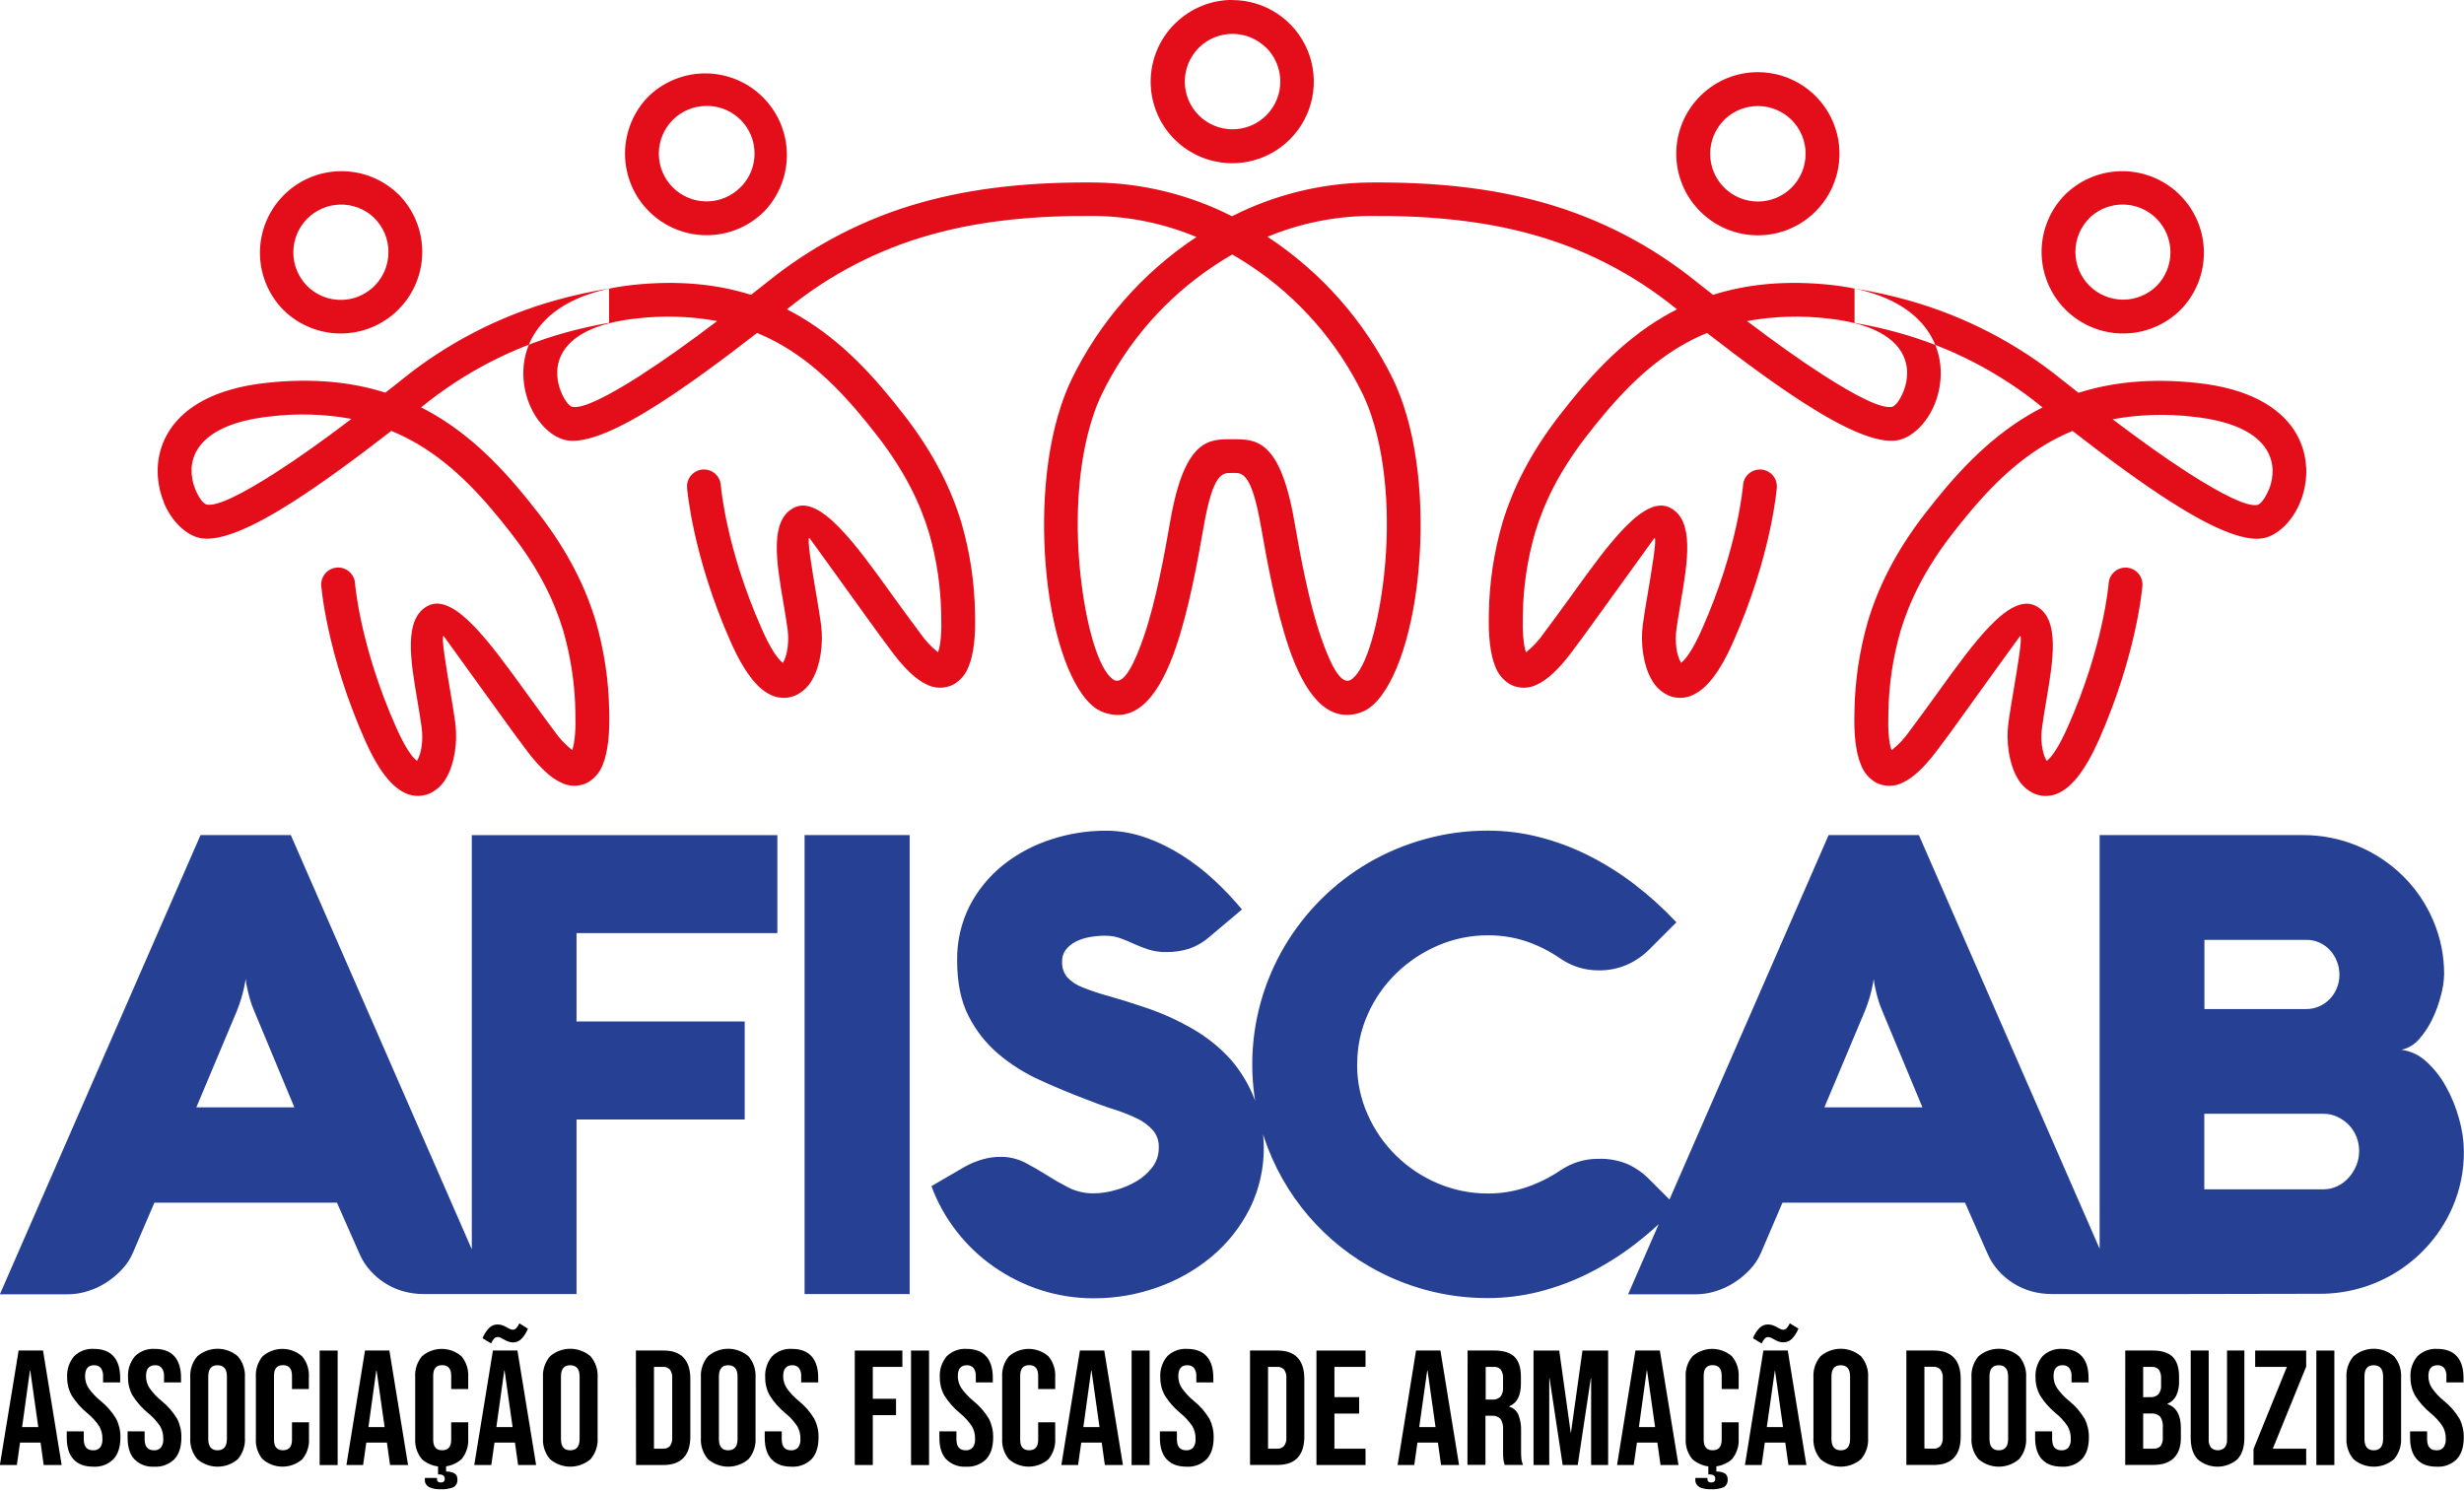<svg width="776" height="470" viewBox="0 0 776 470" fill="none" xmlns="http://www.w3.org/2000/svg">
<g clip-path="url(#clip0_1_161)">
<path d="M63.15 263.04H91.59L154.74 407.59H133.46C131.295 407.599 129.138 407.313 127.05 406.74C125.038 406.182 123.117 405.333 121.35 404.22C119.595 403.109 118 401.763 116.61 400.22C115.182 398.617 114.024 396.794 113.18 394.82L106.12 378.82H48.62L41.76 394.82C40.928 396.683 39.785 398.39 38.38 399.87C36.925 401.427 35.283 402.798 33.49 403.95C31.676 405.127 29.707 406.046 27.64 406.68C25.615 407.325 23.505 407.662 21.38 407.68H-0.04L63.15 263.04ZM61.84 348.78H92.7L80.09 318.51C79.537 317.231 79.066 315.919 78.68 314.58C78.34 313.37 78.08 312.29 77.88 311.35C77.625 310.366 77.455 309.363 77.37 308.35C77.23 309.3 77.03 310.35 76.77 311.48C76.56 312.42 76.28 313.48 75.91 314.71C75.54 315.94 75.08 317.2 74.55 318.54L61.84 348.78Z M234.53 321.75V352.62H181.57V407.6H148.59V263.05H244.82V293.91H181.57V321.75H234.53Z M286.48 263.04H253.39V407.59H286.48V263.04Z M348.21 294.72C346.503 294.716 344.8 294.867 343.12 295.17C341.591 295.432 340.111 295.924 338.73 296.63C337.536 297.242 336.486 298.101 335.65 299.15C334.867 300.196 334.458 301.474 334.49 302.78C334.379 304.607 334.957 306.409 336.11 307.83C337.471 309.237 339.127 310.323 340.96 311.01C343.629 312.073 346.357 312.981 349.13 313.73C352.39 314.643 356.207 315.837 360.58 317.31C365.9 319.074 371.022 321.39 375.86 324.22C380.269 326.783 384.253 330.014 387.67 333.8C393.147 340.178 396.626 348.026 397.675 356.368C398.724 364.709 397.297 373.174 393.57 380.71C390.673 386.461 386.638 391.564 381.71 395.71C376.642 399.954 370.854 403.253 364.62 405.45C358.179 407.766 351.384 408.943 344.54 408.93C338.806 408.957 333.104 408.07 327.65 406.3C322.418 404.596 317.468 402.126 312.96 398.97C308.497 395.855 304.535 392.078 301.21 387.77C297.868 383.483 295.212 378.703 293.34 373.6L303.83 367.51C305.54 366.556 307.351 365.794 309.23 365.24C311.111 364.672 313.065 364.383 315.03 364.38C317.743 364.34 320.424 364.965 322.84 366.2C325.16 367.413 327.43 368.723 329.65 370.13C331.87 371.537 334.157 372.847 336.51 374.06C339.015 375.305 341.783 375.929 344.58 375.88C346.817 375.836 349.04 375.5 351.19 374.88C353.526 374.264 355.767 373.332 357.85 372.11C359.827 370.965 361.557 369.438 362.94 367.62C364.282 365.832 364.986 363.645 364.94 361.41C365.022 359.426 364.355 357.484 363.07 355.97C361.658 354.428 359.96 353.175 358.07 352.28C355.708 351.143 353.264 350.184 350.76 349.41C348 348.54 345.11 347.49 342.08 346.28C337.1 344.4 332.19 342.35 327.35 340.13C322.659 338.002 318.284 335.236 314.35 331.91C310.482 328.601 307.311 324.556 305.02 320.01C302.633 315.343 301.44 309.54 301.44 302.6C301.333 296.56 302.706 290.587 305.44 285.2C308.022 280.256 311.605 275.904 315.96 272.42C320.441 268.878 325.522 266.168 330.96 264.42C336.542 262.578 342.382 261.643 348.26 261.65C352.54 261.644 356.79 262.378 360.82 263.82C364.873 265.255 368.749 267.151 372.37 269.47C376 271.791 379.411 274.438 382.56 277.38C385.608 280.223 388.474 283.256 391.14 286.46L380.95 295.04C379.11 296.683 376.967 297.951 374.64 298.77C372.281 299.538 369.811 299.913 367.33 299.88C365.415 299.915 363.508 299.642 361.68 299.07C360.136 298.565 358.621 297.978 357.14 297.31C355.733 296.643 354.32 296.053 352.9 295.54C351.414 294.995 349.842 294.724 348.26 294.74 M427.4 335.27C427.37 340.708 428.505 346.088 430.73 351.05C435.055 360.834 442.958 368.594 452.82 372.74C457.829 374.866 463.219 375.948 468.66 375.92C472.793 375.937 476.9 375.261 480.81 373.92C484.573 372.631 488.151 370.852 491.45 368.63C495.02 366.209 499.247 364.942 503.56 365C506.643 364.916 509.709 365.482 512.56 366.66C515.119 367.826 517.444 369.449 519.42 371.45L527.99 380.03C523.906 384.387 519.472 388.4 514.73 392.03C510.184 395.509 505.319 398.549 500.2 401.11C495.259 403.571 490.07 405.499 484.72 406.86C479.49 408.184 474.115 408.856 468.72 408.86C462.047 408.903 455.399 408.035 448.96 406.28C442.747 404.582 436.778 402.091 431.2 398.87C414.51 389.225 402.257 373.432 397.06 354.87C393.487 342.034 393.487 328.466 397.06 315.63C398.788 309.459 401.312 303.539 404.57 298.02C407.793 292.591 411.691 287.591 416.17 283.14C420.657 278.683 425.698 274.821 431.17 271.65C436.758 268.43 442.737 265.943 448.96 264.25C455.368 262.489 461.985 261.608 468.63 261.63C474.026 261.629 479.4 262.301 484.63 263.63C489.981 264.987 495.171 266.915 500.11 269.38C505.258 271.949 510.147 275.006 514.71 278.51C519.448 282.14 523.879 286.154 527.96 290.51L519.39 299.08C517.373 301.096 514.999 302.72 512.39 303.87C509.59 305.085 506.562 305.688 503.51 305.64C499.186 305.673 494.956 304.371 491.4 301.91C488.101 299.629 484.504 297.812 480.71 296.51C476.84 295.225 472.787 294.58 468.71 294.6C463.264 294.569 457.871 295.665 452.87 297.82C448.001 299.901 443.557 302.86 439.76 306.55C435.964 310.24 432.91 314.622 430.76 319.46C428.535 324.425 427.4 329.809 427.43 335.25 M575.89 263.04H604.33L667.48 407.59H646.19C644.028 407.599 641.875 407.313 639.79 406.74C637.778 406.182 635.857 405.333 634.09 404.22C632.335 403.109 630.74 401.763 629.35 400.22C627.922 398.617 626.764 396.794 625.92 394.82L618.86 378.82H561.36L554.5 394.82C553.665 396.681 552.522 398.388 551.12 399.87C549.661 401.423 548.019 402.793 546.23 403.95C544.416 405.127 542.447 406.046 540.38 406.68C538.355 407.325 536.245 407.662 534.12 407.68H512.74L575.89 263.04ZM574.57 348.78H605.44L592.83 318.51C592.277 317.231 591.806 315.919 591.42 314.58C591.08 313.37 590.81 312.29 590.61 311.35C590.354 310.367 590.186 309.363 590.11 308.35C589.97 309.3 589.77 310.35 589.5 311.48C589.3 312.42 589.02 313.48 588.65 314.71C588.28 315.94 587.82 317.2 587.28 318.54L574.57 348.78Z M687.25 407.59H661.25V263.04H725.25C731.189 263.007 737.073 264.174 742.55 266.47C747.827 268.666 752.637 271.85 756.72 275.85C760.779 279.853 764.019 284.608 766.26 289.85C768.59 295.248 769.775 301.071 769.74 306.95C769.671 309.169 769.335 311.371 768.74 313.51C768.103 316.065 767.205 318.549 766.06 320.92C764.976 323.228 763.568 325.369 761.88 327.28C760.442 328.999 758.471 330.189 756.28 330.66C759.207 331.041 761.941 332.327 764.1 334.34C766.592 336.598 768.688 339.258 770.3 342.21C772.083 345.411 773.473 348.816 774.44 352.35C775.413 355.719 775.925 359.204 775.96 362.71C776.001 368.745 774.781 374.723 772.38 380.26C768.835 388.398 762.98 395.318 755.542 400.161C748.103 405.005 739.407 407.56 730.53 407.51L687.25 407.59ZM694.25 296.03V317.82H726.43C727.809 317.819 729.172 317.526 730.43 316.96C731.679 316.408 732.81 315.621 733.76 314.64C734.706 313.648 735.453 312.483 735.96 311.21C736.503 309.88 736.779 308.456 736.77 307.02C736.776 304.146 735.706 301.374 733.77 299.25C732.827 298.248 731.695 297.443 730.44 296.88C729.182 296.317 727.818 296.027 726.44 296.03H694.25ZM731.78 374.61C733.28 374.608 734.761 374.266 736.11 373.61C737.45 372.981 738.65 372.09 739.64 370.99C740.664 369.858 741.486 368.56 742.07 367.15C742.673 365.695 742.979 364.135 742.97 362.56C742.982 361.009 742.693 359.471 742.12 358.03C741.57 356.662 740.766 355.41 739.75 354.34C738.731 353.294 737.532 352.44 736.21 351.82C734.861 351.164 733.38 350.822 731.88 350.82H694.21V374.61H731.78Z" fill="#264093" />

<path d="M5.87 425.38H13.55L19.42 461.45H13.76L12.76 454.29V454.39H6.31L5.31 461.45H-0.04L5.87 425.38ZM12.06 449.51L9.53 431.68H9.43L6.96 449.51H12.06Z M23.13 459.62C21.723 458.06 21.02 455.82 21.02 452.9V450.84H26.38V453.31C26.38 455.643 27.36 456.81 29.32 456.81C29.725 456.839 30.132 456.778 30.51 456.631C30.889 456.484 31.23 456.255 31.51 455.96C32.073 455.159 32.335 454.185 32.25 453.21C32.29 451.81 31.944 450.427 31.25 449.21C30.189 447.648 28.905 446.25 27.44 445.06C25.514 443.479 23.859 441.594 22.54 439.48C21.601 437.747 21.122 435.801 21.15 433.83C20.997 431.427 21.774 429.056 23.32 427.21C24.14 426.396 25.124 425.765 26.207 425.362C27.29 424.958 28.447 424.791 29.6 424.87C32.32 424.87 34.373 425.65 35.76 427.21C37.147 428.77 37.843 431.013 37.85 433.94V435.43H32.46V433.58C32.541 432.621 32.286 431.663 31.74 430.87C31.474 430.577 31.145 430.349 30.777 430.202C30.41 430.055 30.015 429.992 29.62 430.02C27.733 430.02 26.79 431.17 26.79 433.47C26.785 434.767 27.152 436.037 27.85 437.13C28.926 438.68 30.219 440.068 31.69 441.25C33.639 442.819 35.295 444.722 36.58 446.87C37.507 448.703 37.967 450.737 37.92 452.79C37.92 455.75 37.19 458.02 35.73 459.6C34.899 460.425 33.902 461.062 32.806 461.471C31.709 461.88 30.538 462.05 29.37 461.97C26.62 461.97 24.54 461.18 23.13 459.62Z M42.3 459.62C40.893 458.06 40.19 455.82 40.19 452.9V450.84H45.55V453.31C45.55 455.64 46.55 456.81 48.48 456.81C48.885 456.839 49.292 456.778 49.67 456.631C50.049 456.484 50.39 456.255 50.67 455.96C51.242 455.163 51.508 454.187 51.42 453.21C51.46 451.81 51.114 450.426 50.42 449.21C49.359 447.648 48.075 446.25 46.61 445.06C44.684 443.479 43.029 441.594 41.71 439.48C40.766 437.749 40.287 435.802 40.32 433.83C40.169 431.429 40.942 429.06 42.48 427.21C43.303 426.396 44.289 425.767 45.373 425.363C46.458 424.96 47.616 424.792 48.77 424.87C51.48 424.87 53.54 425.65 54.93 427.21C56.32 428.77 57.01 431.02 57.01 433.94V435.43H51.66V433.58C51.738 432.619 51.48 431.661 50.93 430.87C50.666 430.578 50.338 430.349 49.973 430.202C49.607 430.055 49.213 429.993 48.82 430.02C46.927 430.02 45.983 431.17 45.99 433.47C45.985 434.765 46.35 436.034 47.04 437.13C48.122 438.676 49.414 440.062 50.88 441.25C52.829 442.822 54.488 444.725 55.78 446.87C56.707 448.703 57.167 450.737 57.12 452.79C57.12 455.75 56.39 458.02 54.93 459.6C54.098 460.425 53.099 461.064 52.001 461.472C50.902 461.881 49.729 462.051 48.56 461.97C47.414 462.049 46.264 461.879 45.189 461.474C44.114 461.068 43.139 460.436 42.33 459.62 M62.14 459.6C60.562 457.738 59.766 455.336 59.92 452.9V433.9C59.764 431.463 60.56 429.061 62.14 427.2C63.916 425.672 66.182 424.831 68.525 424.831C70.868 424.831 73.134 425.672 74.91 427.2C76.49 429.061 77.286 431.463 77.13 433.9V452.9C77.284 455.336 76.489 457.738 74.91 459.6C73.134 461.128 70.868 461.969 68.525 461.969C66.182 461.969 63.916 461.128 62.14 459.6ZM71.46 453.26V433.58C71.46 431.213 70.48 430.027 68.52 430.02C66.56 430.013 65.583 431.2 65.59 433.58V453.26C65.59 455.633 66.567 456.817 68.52 456.81C70.473 456.803 71.453 455.62 71.46 453.26Z M82.72 459.65C81.194 457.821 80.428 455.477 80.58 453.1V433.73C80.428 431.356 81.194 429.015 82.72 427.19C84.443 425.694 86.648 424.87 88.93 424.87C91.212 424.87 93.417 425.694 95.14 427.19C96.659 429.018 97.421 431.358 97.27 433.73V437.51H91.96V433.34C91.96 431.107 91.013 429.99 89.12 429.99C87.227 429.99 86.283 431.107 86.29 433.34V453.51C86.29 455.703 87.233 456.8 89.12 456.8C91.007 456.8 91.953 455.703 91.96 453.51V447.99H97.31V453.09C97.46 455.465 96.698 457.808 95.18 459.64C93.457 461.136 91.252 461.96 88.97 461.96C86.688 461.96 84.483 461.136 82.76 459.64 M106.34 425.39H100.67V461.46H106.34V425.39Z M114.96 425.38H122.63L128.51 461.45H122.84L121.84 454.29V454.39H115.36L114.36 461.45H109.1L114.96 425.38ZM121.13 449.51L118.6 431.68H118.5L116.03 449.51H121.13Z M132.9 459.65C131.378 457.819 130.612 455.476 130.76 453.1V433.73C130.613 431.357 131.379 429.017 132.9 427.19C134.623 425.694 136.828 424.87 139.11 424.87C141.392 424.87 143.597 425.694 145.32 427.19C146.841 429.017 147.607 431.357 147.46 433.73V437.51H142.1V433.34C142.1 431.107 141.153 429.99 139.26 429.99C137.367 429.99 136.423 431.107 136.43 433.34V453.51C136.43 455.703 137.373 456.8 139.26 456.8C141.147 456.8 142.093 455.703 142.1 453.51V447.99H147.46V453.09C147.608 455.466 146.842 457.809 145.32 459.64C143.597 461.136 141.392 461.96 139.11 461.96C136.828 461.96 134.623 461.136 132.9 459.64M135.09 468.34C134.671 468.126 134.324 467.792 134.094 467.381C133.865 466.97 133.762 466.5 133.8 466.03V465.51H137.62V465.92C137.61 466.067 137.635 466.214 137.692 466.349C137.749 466.485 137.838 466.605 137.95 466.7C138.181 466.871 138.463 466.96 138.75 466.95C139.106 466.978 139.46 466.879 139.75 466.67C139.865 466.542 139.952 466.392 140.006 466.228C140.059 466.064 140.078 465.891 140.06 465.72C140.073 465.527 140.036 465.334 139.954 465.159C139.872 464.984 139.747 464.833 139.59 464.72C139.15 464.48 138.65 464.372 138.15 464.41H137.96V460.75H140.49V463.51C141.409 463.452 142.326 463.65 143.14 464.08C143.444 464.278 143.688 464.555 143.846 464.88C144.005 465.206 144.072 465.569 144.04 465.93C144.102 466.431 144.014 466.94 143.786 467.39C143.558 467.841 143.201 468.213 142.76 468.46C141.484 468.941 140.121 469.149 138.76 469.07C137.504 469.137 136.25 468.908 135.1 468.4 M155.24 425.38H162.96L168.84 461.45H163.17L162.17 454.29V454.39H155.73L154.73 461.45H149.36L155.24 425.38ZM151.96 421.51C152.441 420.291 153.158 419.18 154.07 418.24C154.757 417.561 155.684 417.18 156.65 417.18C157.201 417.17 157.75 417.258 158.27 417.44C158.781 417.635 159.273 417.876 159.74 418.16C160.05 418.33 160.35 418.49 160.64 418.62C160.904 418.754 161.194 418.826 161.49 418.83C161.692 418.831 161.892 418.791 162.078 418.712C162.263 418.633 162.431 418.516 162.57 418.37C162.985 417.911 163.323 417.388 163.57 416.82L166.26 418.51C165.779 419.729 165.062 420.84 164.15 421.78C163.463 422.459 162.536 422.84 161.57 422.84C161.018 422.825 160.473 422.714 159.96 422.51C159.449 422.315 158.957 422.074 158.49 421.79C158.18 421.62 157.88 421.46 157.59 421.32C157.324 421.195 157.034 421.126 156.74 421.12C156.538 421.119 156.338 421.159 156.152 421.238C155.967 421.317 155.799 421.434 155.66 421.58C155.245 422.039 154.907 422.562 154.66 423.13L151.96 421.51ZM161.44 449.51L158.91 431.68H158.81L156.32 449.51H161.44Z M173.22 459.6C171.642 457.738 170.846 455.336 171 452.9V433.9C170.844 431.463 171.64 429.061 173.22 427.2C174.996 425.672 177.262 424.831 179.605 424.831C181.948 424.831 184.214 425.672 185.99 427.2C187.57 429.061 188.366 431.463 188.21 433.9V452.9C188.364 455.336 187.569 457.738 185.99 459.6C184.214 461.128 181.948 461.969 179.605 461.969C177.262 461.969 174.996 461.128 173.22 459.6ZM182.54 453.26V433.58C182.54 431.213 181.56 430.027 179.6 430.02C177.64 430.013 176.663 431.2 176.67 433.58V453.26C176.67 455.633 177.647 456.817 179.6 456.81C181.553 456.803 182.533 455.62 182.54 453.26Z M200.27 425.38H208.96C211.78 425.38 213.893 426.137 215.3 427.65C216.707 429.163 217.41 431.38 217.41 434.3V452.51C217.41 455.43 216.707 457.643 215.3 459.15C213.893 460.657 211.78 461.423 208.96 461.45H200.31L200.27 425.38ZM208.82 456.3C209.213 456.33 209.607 456.275 209.976 456.138C210.345 456.002 210.681 455.788 210.96 455.51C211.519 454.734 211.782 453.783 211.7 452.83V434.04C211.782 433.087 211.519 432.136 210.96 431.36C210.684 431.077 210.349 430.857 209.98 430.716C209.61 430.574 209.215 430.514 208.82 430.54H205.96V456.3H208.82Z M222.96 459.6C221.382 457.738 220.586 455.336 220.74 452.9V433.9C220.584 431.463 221.38 429.061 222.96 427.2C224.736 425.672 227.002 424.831 229.345 424.831C231.688 424.831 233.954 425.672 235.73 427.2C237.31 429.061 238.106 431.463 237.95 433.9V452.9C238.104 455.336 237.309 457.738 235.73 459.6C233.954 461.128 231.688 461.969 229.345 461.969C227.002 461.969 224.736 461.128 222.96 459.6ZM232.28 453.26V433.58C232.28 431.213 231.303 430.027 229.35 430.02C227.397 430.013 226.417 431.2 226.41 433.58V453.26C226.41 455.633 227.39 456.817 229.35 456.81C231.31 456.803 232.287 455.62 232.28 453.26Z M242.96 459.62C241.547 458.06 240.84 455.82 240.84 452.9V450.84H246.2V453.31C246.2 455.643 247.18 456.81 249.14 456.81C249.545 456.839 249.952 456.778 250.33 456.631C250.709 456.484 251.05 456.255 251.33 455.96C251.902 455.163 252.168 454.187 252.08 453.21C252.12 451.81 251.774 450.427 251.08 449.21C250.025 447.644 248.741 446.245 247.27 445.06C245.347 443.479 243.695 441.594 242.38 439.48C241.436 437.749 240.957 435.802 240.99 433.83C240.839 431.429 241.612 429.06 243.15 427.21C243.972 426.395 244.958 425.765 246.043 425.362C247.127 424.958 248.286 424.79 249.44 424.87C252.147 424.87 254.197 425.65 255.59 427.21C256.983 428.77 257.68 431.013 257.68 433.94V435.43H252.32V433.58C252.401 432.621 252.146 431.663 251.6 430.87C251.335 430.578 251.008 430.35 250.642 430.203C250.277 430.056 249.883 429.993 249.49 430.02C247.603 430.02 246.657 431.17 246.65 433.47C246.649 434.766 247.017 436.035 247.71 437.13C248.786 438.68 250.079 440.068 251.55 441.25C253.5 442.819 255.155 444.722 256.44 446.87C257.371 448.701 257.832 450.736 257.78 452.79C257.78 455.75 257.05 458.02 255.59 459.6C254.759 460.425 253.762 461.063 252.666 461.471C251.569 461.88 250.398 462.05 249.23 461.97C246.48 461.97 244.4 461.18 243 459.62 M269.2 425.39H284.19V430.54H274.87V440.59H282.19V445.74H274.87V461.45H269.2V425.39Z M292.59 425.39H286.92V461.46H292.59V425.39Z M297.96 459.62C296.547 458.06 295.843 455.82 295.85 452.9V450.84H301.21V453.31C301.21 455.643 302.187 456.81 304.14 456.81C304.545 456.839 304.952 456.778 305.33 456.631C305.709 456.484 306.05 456.255 306.33 455.96C306.902 455.163 307.168 454.187 307.08 453.21C307.12 451.81 306.774 450.426 306.08 449.21C305.019 447.648 303.735 446.25 302.27 445.06C300.344 443.479 298.689 441.594 297.37 439.48C296.426 437.749 295.947 435.802 295.98 433.83C295.829 431.429 296.602 429.06 298.14 427.21C298.963 426.396 299.949 425.767 301.033 425.363C302.118 424.96 303.276 424.792 304.43 424.87C307.14 424.87 309.2 425.65 310.59 427.21C311.98 428.77 312.67 431.02 312.67 433.94V435.43H307.32V433.58C307.403 432.619 307.145 431.659 306.59 430.87C306.326 430.578 305.998 430.349 305.633 430.202C305.267 430.055 304.873 429.993 304.48 430.02C302.587 430.02 301.643 431.17 301.65 433.47C301.645 434.765 302.01 436.034 302.7 437.13C303.782 438.676 305.074 440.062 306.54 441.25C308.489 442.822 310.148 444.725 311.44 446.87C312.367 448.703 312.827 450.737 312.78 452.79C312.78 455.75 312.05 458.02 310.59 459.6C309.758 460.425 308.759 461.064 307.661 461.472C306.562 461.881 305.389 462.051 304.22 461.97C303.074 462.049 301.924 461.879 300.849 461.474C299.774 461.068 298.799 460.436 297.99 459.62 M317.76 459.65C316.234 457.821 315.468 455.477 315.62 453.1V433.73C315.468 431.356 316.234 429.015 317.76 427.19C319.483 425.694 321.688 424.87 323.97 424.87C326.252 424.87 328.457 425.694 330.18 427.19C331.701 429.017 332.467 431.357 332.32 433.73V437.51H326.96V433.34C326.96 431.107 326.013 429.99 324.12 429.99C322.24 429.99 321.29 431.11 321.29 433.34V453.51C321.29 455.7 322.24 456.8 324.12 456.8C326 456.8 326.96 455.71 326.96 453.51V447.99H332.32V453.09C332.468 455.466 331.702 457.809 330.18 459.64C328.457 461.136 326.252 461.96 323.97 461.96C321.688 461.96 319.483 461.136 317.76 459.64 M340.1 425.38H347.77L353.65 461.45H347.96L346.96 454.29V454.39H340.52L339.52 461.45H334.26L340.1 425.38ZM346.28 449.51L343.75 431.68H343.65L341.18 449.51H346.28Z M362.05 425.39H356.38V461.46H362.05V425.39Z M367.4 459.62C365.987 458.06 365.283 455.82 365.29 452.9V450.84H370.65V453.31C370.65 455.643 371.627 456.81 373.58 456.81C373.987 456.84 374.395 456.779 374.775 456.632C375.156 456.485 375.499 456.255 375.78 455.96C376.343 455.159 376.605 454.185 376.52 453.21C376.56 451.81 376.214 450.427 375.52 449.21C374.459 447.648 373.175 446.25 371.71 445.06C369.784 443.479 368.129 441.594 366.81 439.48C365.87 437.747 365.392 435.801 365.42 433.83C365.267 431.427 366.044 429.056 367.59 427.21C368.41 426.396 369.394 425.765 370.477 425.362C371.56 424.958 372.717 424.791 373.87 424.87C376.59 424.87 378.643 425.65 380.03 427.21C381.417 428.77 382.113 431.013 382.12 433.94V435.43H376.76V433.58C376.841 432.621 376.586 431.663 376.04 430.87C375.774 430.577 375.445 430.349 375.077 430.202C374.71 430.055 374.315 429.992 373.92 430.02C372.033 430.02 371.09 431.17 371.09 433.47C371.084 434.767 371.452 436.037 372.15 437.13C373.224 438.678 374.514 440.066 375.98 441.25C377.932 442.82 379.591 444.722 380.88 446.87C381.807 448.703 382.267 450.737 382.22 452.79C382.22 455.75 381.49 458.02 380.03 459.6C379.199 460.425 378.202 461.062 377.106 461.471C376.009 461.88 374.838 462.05 373.67 461.97C370.92 461.97 368.84 461.18 367.43 459.62 M393.68 425.38H402.33C405.15 425.38 407.263 426.137 408.67 427.65C410.077 429.163 410.78 431.38 410.78 434.3V452.51C410.78 455.43 410.077 457.643 408.67 459.15C407.263 460.657 405.15 461.413 402.33 461.42H393.68V425.38ZM402.23 456.3C402.626 456.325 403.022 456.263 403.391 456.12C403.761 455.977 404.094 455.755 404.37 455.47C404.939 454.698 405.206 453.745 405.12 452.79V434.04C405.206 433.085 404.939 432.132 404.37 431.36C404.094 431.077 403.759 430.857 403.39 430.716C403.02 430.574 402.625 430.514 402.23 430.54H399.35V456.3H402.23Z M414.6 425.39H430.05V430.54H420.26V440.07H428.04V445.23H420.26V456.3H430.05V461.45H414.6V425.39Z M445.96 425.38H453.64L459.51 461.45H453.84L452.84 454.29V454.39H446.4L445.4 461.45H440.15L445.96 425.38ZM452.1 449.51L449.58 431.68H449.48L446.96 449.51H452.1Z M462.2 425.38H470.6C473.52 425.38 475.65 426.047 476.99 427.38C478.33 428.74 478.99 430.82 478.99 433.64V435.86C478.99 439.6 477.753 441.967 475.28 442.96V443.07C475.923 443.244 476.519 443.561 477.023 443.997C477.527 444.434 477.926 444.978 478.19 445.59C478.821 447.213 479.111 448.95 479.04 450.69V457.03C479.03 457.865 479.063 458.699 479.14 459.53C479.212 460.18 479.388 460.815 479.66 461.41H473.89C473.69 460.878 473.552 460.324 473.48 459.76C473.384 458.837 473.347 457.908 473.37 456.98V450.38C473.487 449.173 473.206 447.962 472.57 446.93C472.216 446.568 471.785 446.29 471.309 446.117C470.833 445.944 470.324 445.88 469.82 445.93H467.82V461.39H462.15L462.2 425.38ZM469.96 440.84C470.423 440.876 470.888 440.816 471.326 440.665C471.765 440.513 472.168 440.273 472.51 439.96C473.16 439.129 473.464 438.08 473.36 437.03V434.25C473.445 433.252 473.199 432.254 472.66 431.41C472.388 431.105 472.048 430.867 471.668 430.716C471.288 430.565 470.878 430.505 470.47 430.54H467.9V440.84H469.96Z M482.96 425.39H491.06L494.66 451.2H494.76L498.37 425.39H506.46V461.45H501.1V434.15H501L496.88 461.45H492.14L488.01 434.15H487.91V461.45H482.96V425.39Z M515.06 425.38H522.74L528.61 461.45H522.96L521.96 454.29V454.39H515.52L514.52 461.45H509.27L515.06 425.38ZM521.25 449.51L518.72 431.68H518.62L516.14 449.51H521.25Z M533.02 459.65C531.494 457.821 530.728 455.477 530.88 453.1V433.73C530.728 431.356 531.494 429.015 533.02 427.19C534.743 425.694 536.948 424.87 539.23 424.87C541.512 424.87 543.717 425.694 545.44 427.19C546.959 429.018 547.721 431.358 547.57 433.73V437.51H542.22V433.34C542.22 431.107 541.273 429.99 539.38 429.99C537.487 429.99 536.543 431.107 536.55 433.34V453.51C536.55 455.703 537.493 456.8 539.38 456.8C541.267 456.8 542.213 455.703 542.22 453.51V447.99H547.57V453.09C547.72 455.465 546.959 457.808 545.44 459.64C543.717 461.136 541.512 461.96 539.23 461.96C536.948 461.96 534.743 461.136 533.02 459.64M535.21 468.34C534.791 468.126 534.444 467.792 534.214 467.381C533.985 466.97 533.882 466.5 533.92 466.03V465.51H537.73V465.92C537.72 466.068 537.745 466.216 537.804 466.352C537.864 466.487 537.955 466.607 538.07 466.7C538.301 466.871 538.583 466.96 538.87 466.95C539.226 466.978 539.58 466.879 539.87 466.67C539.983 466.541 540.069 466.39 540.122 466.227C540.176 466.064 540.195 465.891 540.18 465.72C540.193 465.527 540.157 465.334 540.074 465.159C539.992 464.984 539.867 464.833 539.71 464.72C539.27 464.481 538.77 464.373 538.27 464.41H538.01V460.75H540.54V463.51C541.459 463.452 542.376 463.65 543.19 464.08C543.494 464.278 543.738 464.555 543.896 464.88C544.055 465.206 544.122 465.569 544.09 465.93C544.153 466.432 544.063 466.942 543.834 467.393C543.604 467.844 543.244 468.216 542.8 468.46C541.525 468.943 540.162 469.151 538.8 469.07C537.544 469.137 536.29 468.908 535.14 468.4 M555.35 425.38H563.03L568.9 461.45H563.24L562.24 454.29V454.39H555.8L554.8 461.45H549.54L555.35 425.38ZM552.06 421.51C552.537 420.29 553.255 419.177 554.17 418.24C554.508 417.903 554.909 417.636 555.35 417.454C555.791 417.272 556.263 417.179 556.74 417.18C557.294 417.171 557.846 417.259 558.37 417.44C558.881 417.635 559.373 417.876 559.84 418.16C560.132 418.329 560.432 418.483 560.74 418.62C561.004 418.754 561.294 418.826 561.59 418.83C561.792 418.831 561.992 418.791 562.178 418.712C562.363 418.633 562.531 418.516 562.67 418.37C563.085 417.911 563.423 417.388 563.67 416.82L566.4 418.47C565.919 419.689 565.202 420.8 564.29 421.74C563.603 422.419 562.676 422.8 561.71 422.8C561.159 422.81 560.61 422.722 560.09 422.54C559.577 422.349 559.085 422.108 558.62 421.82C558.31 421.65 558.01 421.49 557.72 421.35C557.454 421.225 557.164 421.156 556.87 421.15C556.668 421.147 556.467 421.186 556.281 421.265C556.095 421.344 555.928 421.462 555.79 421.61C555.375 422.069 555.037 422.593 554.79 423.16L552.06 421.51ZM561.54 449.51L559.01 431.68H558.96L556.43 449.51H561.54Z M573.33 459.6C571.759 457.734 570.967 455.335 571.12 452.9V433.9C570.965 431.465 571.757 429.065 573.33 427.2C575.108 425.671 577.375 424.83 579.72 424.83C582.065 424.83 584.332 425.671 586.11 427.2C587.69 429.061 588.486 431.463 588.33 433.9V452.9C588.484 455.336 587.689 457.738 586.11 459.6C584.332 461.129 582.065 461.97 579.72 461.97C577.375 461.97 575.108 461.129 573.33 459.6ZM582.66 453.26V433.58C582.66 431.213 581.68 430.027 579.72 430.02C577.72 430.02 576.79 431.21 576.79 433.58V453.26C576.79 455.63 577.79 456.81 579.72 456.81C581.65 456.81 582.66 455.63 582.66 453.26Z M600.38 425.38H609.04C611.86 425.38 613.973 426.137 615.38 427.65C616.787 429.163 617.49 431.38 617.49 434.3V452.51C617.49 455.43 616.787 457.643 615.38 459.15C613.973 460.657 611.86 461.413 609.04 461.42H600.38V425.38ZM608.96 456.3C609.354 456.324 609.749 456.263 610.116 456.12C610.484 455.976 610.816 455.755 611.09 455.47C611.659 454.698 611.926 453.745 611.84 452.79V434.04C611.926 433.085 611.659 432.132 611.09 431.36C610.819 431.071 610.487 430.845 610.119 430.699C609.751 430.552 609.356 430.487 608.96 430.51H606.07V456.27L608.96 456.3Z M623.1 459.6C621.529 457.734 620.737 455.335 620.89 452.9V433.9C620.735 431.465 621.527 429.065 623.1 427.2C624.878 425.671 627.145 424.83 629.49 424.83C631.835 424.83 634.102 425.671 635.88 427.2C637.46 429.061 638.256 431.463 638.1 433.9V452.9C638.254 455.336 637.458 457.738 635.88 459.6C634.102 461.129 631.835 461.97 629.49 461.97C627.145 461.97 624.878 461.129 623.1 459.6ZM632.43 453.26V433.58C632.43 431.213 631.45 430.027 629.49 430.02C627.49 430.02 626.56 431.21 626.56 433.58V453.26C626.56 455.63 627.56 456.81 629.49 456.81C631.42 456.81 632.43 455.63 632.43 453.26Z M643.04 459.62C641.64 458.06 640.93 455.82 640.93 452.9V450.84H646.29V453.31C646.29 455.643 647.27 456.81 649.23 456.81C649.635 456.839 650.042 456.778 650.42 456.631C650.799 456.484 651.14 456.255 651.42 455.96C651.983 455.159 652.245 454.185 652.16 453.21C652.2 451.81 651.854 450.427 651.16 449.21C650.105 447.644 648.821 446.245 647.35 445.06C645.424 443.482 643.772 441.597 642.46 439.48C641.513 437.749 641.03 435.803 641.06 433.83C640.912 431.427 641.688 429.059 643.23 427.21C644.05 426.396 645.035 425.766 646.118 425.363C647.201 424.959 648.357 424.791 649.51 424.87C652.23 424.87 654.283 425.65 655.67 427.21C657.057 428.77 657.753 431.013 657.76 433.94V435.43H652.4V433.58C652.481 432.621 652.226 431.663 651.68 430.87C651.415 430.578 651.088 430.35 650.722 430.203C650.357 430.056 649.963 429.993 649.57 430.02C647.683 430.02 646.737 431.17 646.73 433.47C646.725 434.767 647.093 436.037 647.79 437.13C648.866 438.68 650.159 440.068 651.63 441.25C653.58 442.819 655.235 444.722 656.52 446.87C657.447 448.703 657.907 450.737 657.86 452.79C657.86 455.75 657.13 458.02 655.67 459.6C654.839 460.425 653.842 461.063 652.746 461.471C651.649 461.88 650.478 462.05 649.31 461.97C646.56 461.97 644.48 461.18 643.07 459.62 M643.04 459.62C641.64 458.06 640.93 455.82 640.93 452.9V450.84H646.29V453.31C646.29 455.643 647.27 456.81 649.23 456.81C649.635 456.839 650.042 456.778 650.42 456.631C650.799 456.484 651.14 456.255 651.42 455.96C651.983 455.159 652.245 454.185 652.16 453.21C652.2 451.81 651.854 450.427 651.16 449.21C650.105 447.644 648.821 446.245 647.35 445.06C645.424 443.482 643.772 441.597 642.46 439.48C641.513 437.749 641.03 435.803 641.06 433.83C640.912 431.427 641.688 429.059 643.23 427.21C644.05 426.396 645.035 425.766 646.118 425.363C647.201 424.959 648.357 424.791 649.51 424.87C652.23 424.87 654.283 425.65 655.67 427.21C657.057 428.77 657.753 431.013 657.76 433.94V435.43H652.4V433.58C652.481 432.621 652.226 431.663 651.68 430.87C651.415 430.578 651.088 430.35 650.722 430.203C650.357 430.056 649.963 429.993 649.57 430.02C647.683 430.02 646.737 431.17 646.73 433.47C646.725 434.767 647.093 436.037 647.79 437.13C648.866 438.68 650.159 440.068 651.63 441.25C653.58 442.819 655.235 444.722 656.52 446.87C657.447 448.703 657.907 450.737 657.86 452.79C657.86 455.75 657.13 458.02 655.67 459.6C654.839 460.425 653.842 461.063 652.746 461.471C651.649 461.88 650.478 462.05 649.31 461.97C646.56 461.97 644.48 461.18 643.07 459.62 M669.32 425.38H677.87C680.79 425.38 682.92 426.047 684.26 427.38C685.6 428.74 686.26 430.82 686.26 433.64V435.08C686.321 436.643 686.013 438.199 685.36 439.62C684.778 440.768 683.797 441.665 682.6 442.14V442.24C685.42 443.24 686.83 445.71 686.83 449.77V452.86C686.83 455.64 686.1 457.76 684.64 459.22C683.18 460.68 681.04 461.41 678.22 461.41H669.31L669.32 425.38ZM677.2 440.07C677.663 440.107 678.128 440.049 678.567 439.897C679.006 439.746 679.409 439.505 679.75 439.19C680.4 438.359 680.704 437.31 680.6 436.26V434.26C680.683 433.264 680.441 432.267 679.91 431.42C679.637 431.116 679.297 430.879 678.917 430.728C678.537 430.577 678.127 430.516 677.72 430.55H674.96V440.08L677.2 440.07ZM678.2 456.3C678.606 456.333 679.014 456.279 679.397 456.141C679.78 456.003 680.129 455.784 680.42 455.5C680.981 454.695 681.236 453.716 681.14 452.74V449.6C681.264 448.393 680.964 447.18 680.29 446.17C679.915 445.822 679.471 445.558 678.987 445.394C678.502 445.23 677.989 445.171 677.48 445.22H674.96V456.3H678.2Z M692.09 459.62C690.65 458.06 689.93 455.82 689.93 452.9V425.38H695.6V453.31C695.511 454.264 695.774 455.217 696.34 455.99C696.928 456.518 697.69 456.811 698.48 456.811C699.27 456.811 700.032 456.518 700.62 455.99C701.189 455.218 701.456 454.265 701.37 453.31V425.38H706.83V452.9C706.83 455.82 706.107 458.06 704.66 459.62C702.917 461.135 700.685 461.97 698.375 461.97C696.065 461.97 693.833 461.135 692.09 459.62Z M709.71 456.4L720.22 430.54H710.23V425.39H726.3V430.44L715.79 456.3H726.3V461.45H709.71V456.4Z M735.17 425.39H729.5V461.46H735.17V425.39Z M741.19 459.6C739.619 457.734 738.827 455.335 738.98 452.9V433.9C738.825 431.465 739.617 429.065 741.19 427.2C742.968 425.671 745.235 424.83 747.58 424.83C749.925 424.83 752.192 425.671 753.97 427.2C755.55 429.061 756.346 431.463 756.19 433.9V452.9C756.344 455.336 755.549 457.738 753.97 459.6C752.192 461.129 749.925 461.97 747.58 461.97C745.235 461.97 742.968 461.129 741.19 459.6ZM750.52 453.26V433.58C750.52 431.213 749.54 430.027 747.58 430.02C745.58 430.02 744.65 431.21 744.65 433.58V453.26C744.65 455.63 745.65 456.81 747.58 456.81C749.51 456.81 750.52 455.63 750.52 453.26Z  M761.13 459.62C759.723 458.06 759.02 455.82 759.02 452.9V450.84H764.38V453.31C764.38 455.643 765.36 456.81 767.32 456.81C767.724 456.839 768.129 456.778 768.506 456.631C768.883 456.484 769.223 456.255 769.5 455.96C770.072 455.163 770.338 454.187 770.25 453.21C770.29 451.81 769.944 450.427 769.25 449.21C768.189 447.648 766.905 446.25 765.44 445.06C763.514 443.479 761.859 441.594 760.54 439.48C759.6 437.747 759.122 435.801 759.15 433.83C758.997 431.427 759.774 429.056 761.32 427.21C762.14 426.396 763.124 425.765 764.207 425.362C765.29 424.958 766.447 424.791 767.6 424.87C770.31 424.87 772.37 425.65 773.76 427.21C775.15 428.77 775.85 431.02 775.85 433.94V435.43H770.46V433.58C770.541 432.621 770.286 431.663 769.74 430.87C769.473 430.578 769.144 430.35 768.777 430.203C768.41 430.056 768.015 429.993 767.62 430.02C765.74 430.02 764.79 431.17 764.79 433.47C764.785 434.767 765.153 436.037 765.85 437.13C766.926 438.68 768.219 440.068 769.69 441.25C771.64 442.819 773.295 444.722 774.58 446.87C775.507 448.703 775.967 450.737 775.92 452.79C775.92 455.75 775.19 458.02 773.73 459.6C772.899 460.425 771.902 461.062 770.806 461.471C769.709 461.88 768.538 462.05 767.37 461.97C764.62 461.97 762.54 461.18 761.13 459.62Z" fill="black"/>

<path d="M222.53 33.37C220.555 33.365 218.598 33.751 216.772 34.504C214.946 35.257 213.287 36.364 211.89 37.76C209.069 40.581 207.485 44.406 207.485 48.395C207.485 52.384 209.069 56.209 211.89 59.03C214.711 61.85 218.536 63.435 222.525 63.435C226.514 63.435 230.339 61.85 233.16 59.03L233.4 58.81C235.461 56.688 236.848 54.004 237.388 51.095C237.927 48.186 237.595 45.183 236.432 42.463C235.269 39.743 233.328 37.428 230.853 35.808C228.377 34.188 225.478 33.336 222.52 33.36M388.09 138.36H388.5C395.38 138.36 403.11 138.3 407.59 163.95C409.47 174.73 412.12 189.27 415.89 200.33C418.83 208.95 422.01 215.33 424.96 214.33H425.05C429.5 212.2 433.54 199.67 435.58 183.76C437.76 166.84 437.17 146.76 431.93 131.03C431.149 128.661 430.221 126.343 429.15 124.09C421.148 107.675 408.902 93.699 393.68 83.61C391.847 82.39 389.983 81.237 388.09 80.15C386.19 81.237 384.327 82.39 382.5 83.61C367.276 93.696 355.029 107.673 347.03 124.09C345.955 126.341 345.026 128.659 344.25 131.03C339.01 146.73 338.42 166.84 340.6 183.76C342.6 199.67 346.68 212.2 351.13 214.33H351.22C354.16 215.28 357.35 208.91 360.29 200.33C364.06 189.27 366.71 174.73 368.59 163.95C373.07 138.3 380.8 138.34 387.67 138.36H388.09ZM388.53 148.98H387.63C385 148.98 382.03 148.98 379.1 165.78C377.16 176.88 374.42 191.88 370.38 203.78C365.51 218.06 358.46 228.01 347.86 224.48C347.416 224.331 346.982 224.154 346.56 223.95C338.82 220.24 332.56 204.39 330.07 185.13C327.73 166.87 328.41 145.02 334.18 127.73C335.102 124.931 336.197 122.192 337.46 119.53C346.293 101.379 359.821 85.922 376.64 74.76L376.81 74.65C366.712 70.434 355.902 68.183 344.96 68.02C326.18 67.85 309.03 69.45 293.04 73.95C276.698 78.52 261.465 86.388 248.28 97.07L247.83 97.43C249.28 98.17 250.7 98.94 252.08 99.76C265.61 107.76 275.76 119.11 284.95 131.01C294.26 143.06 299.66 154.28 302.8 164.7C305.5 174.005 306.936 183.632 307.07 193.32C307.29 200.2 306.69 206.02 305.07 209.87C304.188 212.371 302.405 214.453 300.07 215.71C298.758 216.339 297.317 216.65 295.862 216.617C294.408 216.584 292.982 216.208 291.7 215.52C288.7 214.11 285.28 211.03 281.38 205.92C278.58 202.25 275.38 197.82 272.2 193.39C263.56 181.39 254.92 169.39 254.88 169.39C254.11 169.78 255.66 178.92 257.18 187.89C257.68 190.89 258.18 193.79 258.58 196.77C259.4 202.85 258.32 209.77 255.82 214.05C254.608 216.308 252.675 218.096 250.33 219.13C248.966 219.68 247.491 219.903 246.026 219.779C244.56 219.656 243.143 219.19 241.89 218.42C238.27 216.42 234.25 211.49 230.22 202.42C218.01 174.96 216.39 153.68 216.38 153.62C216.326 152.922 216.409 152.22 216.626 151.554C216.843 150.889 217.188 150.272 217.643 149.74C218.098 149.208 218.654 148.771 219.278 148.453C219.902 148.136 220.582 147.944 221.28 147.89C221.978 147.835 222.68 147.919 223.346 148.136C224.011 148.352 224.628 148.698 225.16 149.153C225.692 149.608 226.129 150.164 226.447 150.788C226.764 151.412 226.956 152.092 227.01 152.79C227.01 152.84 228.51 172.44 239.93 198.13C242.64 204.24 244.84 207.51 246.56 208.8L246.61 208.72C248 206.32 248.56 202.11 248.04 198.2C247.69 195.66 247.18 192.66 246.68 189.66C244.51 176.89 242.32 163.9 250 159.94C258.18 155.71 269.51 171.45 280.83 187.19C283.83 191.34 286.83 195.5 289.83 199.47C291.398 201.726 293.281 203.746 295.42 205.47C296.3 202.99 296.6 198.85 296.42 193.71C296.3 184.937 295.005 176.219 292.57 167.79C289.77 158.5 284.92 148.44 276.51 137.56C268.1 126.68 258.69 116.04 246.68 108.98C244.03 107.418 241.273 106.044 238.43 104.87C227.14 113.65 216.58 121.37 207.59 127.13C195.04 135.18 184.82 139.71 178.59 138.7C173.94 137.93 169.2 133.39 166.72 127.29C165.316 123.827 164.675 120.103 164.84 116.37C165.026 112.126 166.371 108.013 168.73 104.48C173.41 97.48 182.73 91.53 199.2 89.76C213.74 88.2 225.97 89.53 236.52 92.87L241.61 88.87C255.895 77.281 272.405 68.746 290.12 63.79C307.12 59 325.23 57.3 345.01 57.48C359.968 57.698 374.677 61.338 388.01 68.12C401.343 61.338 416.052 57.698 431.01 57.48C450.78 57.3 468.9 59 485.9 63.79C503.615 68.746 520.125 77.281 534.41 88.87L539.5 92.87C550.05 89.52 562.28 88.2 576.82 89.76C593.29 91.53 602.61 97.44 607.29 104.48C609.649 108.013 610.994 112.126 611.18 116.37C611.345 120.103 610.704 123.827 609.3 127.29C606.82 133.39 602.08 137.93 597.43 138.7C591.22 139.7 581 135.18 568.43 127.13C559.43 121.37 548.88 113.65 537.59 104.87C534.747 106.044 531.99 107.418 529.34 108.98C517.34 116.04 508.03 126.54 499.51 137.56C490.99 148.58 486.25 158.5 483.45 167.79C481.01 176.218 479.715 184.936 479.6 193.71C479.44 198.85 479.74 202.99 480.6 205.47C482.738 203.748 484.617 201.727 486.18 199.47C489.18 195.47 492.18 191.34 495.18 187.19C506.5 171.45 517.83 155.71 526.01 159.94C533.69 163.94 531.5 176.89 529.33 189.66C528.82 192.66 528.33 195.66 527.97 198.2C527.44 202.11 527.97 206.32 529.4 208.72V208.8C531.11 207.51 533.31 204.24 536.03 198.13C547.45 172.44 548.94 152.84 548.95 152.79C549.005 152.092 549.196 151.412 549.513 150.788C549.831 150.164 550.268 149.608 550.8 149.153C551.332 148.698 551.949 148.352 552.614 148.136C553.28 147.919 553.982 147.835 554.68 147.89C555.378 147.944 556.058 148.136 556.682 148.453C557.306 148.771 557.862 149.208 558.317 149.74C558.772 150.272 559.117 150.889 559.334 151.554C559.551 152.22 559.635 152.922 559.58 153.62C559.58 153.68 557.95 174.96 545.74 202.42C541.74 211.5 537.74 216.42 534.06 218.42C532.809 219.19 531.394 219.656 529.93 219.779C528.465 219.903 526.993 219.68 525.63 219.13C523.285 218.096 521.352 216.308 520.14 214.05C517.64 209.75 516.56 202.85 517.38 196.77C517.78 193.77 518.28 190.85 518.78 187.89C520.3 178.89 521.84 169.78 521.08 169.39C521.08 169.39 512.4 181.39 503.76 193.39C500.57 197.82 497.38 202.25 494.58 205.92C490.68 211.03 487.24 214.11 484.26 215.52C482.978 216.208 481.552 216.584 480.098 216.617C478.643 216.65 477.202 216.339 475.89 215.71C473.559 214.448 471.777 212.368 470.89 209.87C469.31 206.02 468.71 200.2 468.89 193.32C469.024 183.632 470.46 174.005 473.16 164.7C476.3 154.28 481.7 143.06 491.01 131.01C500.2 119.11 510.35 107.72 523.88 99.76C525.26 98.94 526.68 98.17 528.13 97.43L527.68 97.07C514.495 86.388 499.262 78.52 482.92 73.95C466.92 69.45 449.78 67.85 430.99 68.02C420.066 68.162 409.269 70.388 399.18 74.58L399.35 74.69C416.255 85.838 429.861 101.316 438.75 119.51C440.009 122.174 441.104 124.913 442.03 127.71C447.8 145 448.48 166.85 446.14 185.11C443.66 204.37 437.39 220.22 429.65 223.93C429.228 224.134 428.794 224.311 428.35 224.46C417.75 227.99 410.7 218.04 405.83 203.76C401.83 191.9 399.05 176.9 397.11 165.76C394.17 148.94 391.21 148.95 388.58 148.96L388.53 148.98ZM201.87 118.12C209.07 113.51 217.22 107.68 225.87 101.12C217.454 99.582 208.855 99.316 200.36 100.33C187.56 101.71 180.73 105.68 177.64 110.33C176.34 112.265 175.599 114.521 175.5 116.85C175.413 119.046 175.799 121.235 176.63 123.27C177.76 126.04 179.23 127.99 180.33 128.17C183.67 128.72 191.42 124.83 201.84 118.17M550.26 101.17C558.95 107.76 567.1 113.59 574.26 118.17C584.68 124.85 592.44 128.74 595.78 128.17C596.88 127.99 598.35 126.04 599.48 123.27C600.311 121.235 600.697 119.046 600.61 116.85C600.502 114.523 599.762 112.269 598.47 110.33C595.38 105.68 588.55 101.71 575.75 100.33C567.252 99.316 558.649 99.582 550.23 101.12M553.61 22.73C558.693 22.726 563.663 24.231 567.891 27.052C572.119 29.875 575.415 33.887 577.361 38.583C579.307 43.279 579.817 48.446 578.825 53.432C577.834 58.417 575.385 62.996 571.79 66.59C569.404 68.977 566.572 70.87 563.454 72.162C560.336 73.454 556.995 74.119 553.62 74.119C550.245 74.119 546.904 73.454 543.786 72.162C540.668 70.87 537.836 68.977 535.45 66.59C533.06 64.207 531.164 61.376 529.87 58.259C528.576 55.142 527.91 51.8 527.91 48.425C527.91 45.05 528.576 41.708 529.87 38.591C531.164 35.474 533.06 32.643 535.45 30.26C535.55 30.15 535.66 30.05 535.77 29.95C540.559 25.313 546.965 22.724 553.63 22.73M564.26 37.8C561.475 35.023 557.716 33.444 553.784 33.399C549.852 33.354 546.057 34.847 543.21 37.56L542.99 37.8C540.169 40.621 538.585 44.446 538.585 48.435C538.585 52.424 540.169 56.249 542.99 59.07C545.811 61.891 549.636 63.475 553.625 63.475C557.614 63.475 561.439 61.891 564.26 59.07C567.074 56.244 568.654 52.418 568.654 48.43C568.654 44.442 567.074 40.616 564.26 37.79M388.06 0.02C393.143 0.016 398.113 1.521 402.341 4.343C406.569 7.165 409.865 11.177 411.811 15.873C413.757 20.569 414.267 25.736 413.275 30.722C412.284 35.707 409.835 40.286 406.24 43.88C403.854 46.267 401.022 48.16 397.904 49.452C394.786 50.744 391.445 51.409 388.07 51.409C384.695 51.409 381.354 50.744 378.236 49.452C375.118 48.16 372.286 46.267 369.9 43.88C367.511 41.49 365.618 38.653 364.328 35.53C363.038 32.408 362.376 29.061 362.382 25.683C362.388 22.304 363.06 18.959 364.36 15.841C365.661 12.723 367.564 9.892 369.96 7.51L370.29 7.2C375.074 2.562 381.477 -0.028 388.14 -0.02M398.77 15.05C395.989 12.286 392.24 10.714 388.319 10.669C384.398 10.625 380.614 12.11 377.77 14.81L377.54 15.05C374.719 17.871 373.135 21.696 373.135 25.685C373.135 29.674 374.719 33.499 377.54 36.32C380.361 39.141 384.186 40.725 388.175 40.725C392.164 40.725 395.989 39.141 398.81 36.32C401.631 33.498 403.216 29.671 403.216 25.68C403.216 21.689 401.631 17.862 398.81 15.04M204.37 30.23C209.197 25.622 215.626 23.073 222.299 23.121C228.972 23.169 235.364 25.81 240.125 30.486C244.885 35.162 247.64 41.506 247.807 48.177C247.974 54.847 245.54 61.322 241.02 66.23L240.71 66.56C238.324 68.947 235.492 70.84 232.374 72.132C229.256 73.424 225.915 74.089 222.54 74.089C219.165 74.089 215.824 73.424 212.706 72.132C209.588 70.84 206.756 68.947 204.37 66.56C201.983 64.175 200.09 61.343 198.799 58.227C197.507 55.11 196.842 51.769 196.842 48.395C196.842 45.021 197.507 41.68 198.799 38.563C200.09 35.447 201.983 32.615 204.37 30.23Z M726.28 147.21C726.089 142.967 724.744 138.856 722.39 135.32C717.7 128.32 708.39 122.38 691.91 120.61C677.37 119.05 665.14 120.37 654.6 123.72C652.91 122.39 651.22 121.04 649.51 119.72C635.215 108.113 618.691 99.56 600.96 94.59C595.403 93.042 589.764 91.803 584.07 90.88V101.69C588.787 102.507 593.459 103.562 598.07 104.85C614.414 109.416 629.648 117.284 642.83 127.97L643.28 128.33C641.83 129.06 640.41 129.84 639.02 130.65C625.5 138.65 615.35 150 606.15 161.9C596.84 173.95 591.44 185.18 588.3 195.59C585.604 204.9 584.168 214.529 584.03 224.22C583.82 231.09 584.41 236.92 586.03 240.77C586.919 243.267 588.7 245.347 591.03 246.61C592.344 247.24 593.788 247.551 595.244 247.516C596.701 247.481 598.128 247.102 599.41 246.41C602.41 245 605.82 241.93 609.72 236.82C612.52 233.15 615.72 228.72 618.9 224.28C627.54 212.28 636.19 200.28 636.23 200.28C636.99 200.68 635.44 209.81 633.92 218.79C633.42 221.79 632.92 224.68 632.52 227.67C631.7 233.75 632.79 240.67 635.29 244.95C636.502 247.208 638.435 248.996 640.78 250.03C642.143 250.58 643.615 250.803 645.08 250.679C646.544 250.556 647.959 250.09 649.21 249.32C652.83 247.32 656.85 242.39 660.89 233.32C673.09 205.86 674.72 184.59 674.72 184.53C674.775 183.832 674.692 183.13 674.476 182.464C674.26 181.798 673.915 181.181 673.46 180.649C673.006 180.116 672.451 179.678 671.827 179.36C671.203 179.042 670.523 178.85 669.825 178.795C669.127 178.74 668.425 178.823 667.759 179.039C667.093 179.255 666.476 179.6 665.944 180.055C665.411 180.509 664.973 181.064 664.655 181.688C664.337 182.312 664.145 182.992 664.09 183.69C664.09 183.75 662.59 203.34 651.18 229.03C648.46 235.14 646.26 238.42 644.54 239.71V239.63C643.14 237.22 642.54 233.02 643.11 229.11C643.45 226.57 643.96 223.57 644.47 220.56C646.63 207.8 648.83 194.81 641.14 190.84C632.96 186.62 621.64 202.36 610.31 218.09C607.31 222.25 604.31 226.41 601.31 230.38C599.745 232.624 597.862 234.628 595.72 236.33C594.85 233.86 594.54 229.72 594.72 224.57C594.839 215.8 596.134 207.086 598.57 198.66C601.38 189.36 606.23 179.31 614.63 168.43C623.03 157.55 632.46 146.91 644.46 139.84C647.112 138.285 649.869 136.915 652.71 135.74C664.01 144.52 674.56 152.24 683.56 158C696.1 166 706.33 170.58 712.56 169.56C717.21 168.8 721.95 164.26 724.42 158.16C725.829 154.695 726.474 150.967 726.31 147.23M714.54 154.16C713.42 156.92 711.94 158.88 710.85 159.06C707.51 159.6 699.75 155.72 689.33 149.06C682.14 144.45 673.99 138.62 665.33 132.06C673.75 130.526 682.352 130.263 690.85 131.28C703.65 132.65 710.47 136.63 713.57 141.28C714.86 143.216 715.6 145.466 715.71 147.79C715.793 149.99 715.405 152.183 714.57 154.22 M650.48 97.51C652.866 99.897 655.698 101.79 658.816 103.082C661.934 104.374 665.275 105.039 668.65 105.039C672.025 105.039 675.366 104.374 678.484 103.082C681.602 101.79 684.434 99.897 686.82 97.51C691.496 92.698 694.104 86.246 694.086 79.536C694.067 72.825 691.424 66.389 686.721 61.602C682.018 56.815 675.629 54.059 668.919 53.922C662.21 53.785 655.714 56.279 650.82 60.87L650.49 61.17C648.103 63.556 646.21 66.388 644.918 69.506C643.626 72.624 642.961 75.965 642.961 79.34C642.961 82.715 643.626 86.056 644.918 89.174C646.21 92.292 648.103 95.124 650.49 97.51H650.48ZM658.01 68.7L658.23 68.46C661.106 65.784 664.914 64.338 668.841 64.431C672.768 64.523 676.504 66.146 679.251 68.953C681.999 71.76 683.54 75.53 683.548 79.459C683.555 83.387 682.027 87.162 679.29 89.98C677.893 91.377 676.235 92.484 674.411 93.24C672.586 93.996 670.63 94.385 668.655 94.385C666.68 94.385 664.724 93.996 662.899 93.24C661.075 92.484 659.417 91.377 658.02 89.98C656.623 88.583 655.516 86.925 654.76 85.101C654.004 83.276 653.615 81.32 653.615 79.345C653.615 77.37 654.004 75.414 654.76 73.589C655.516 71.765 656.623 70.107 658.02 68.71 M51.53 158.14C54 164.24 58.74 168.78 63.39 169.54C69.6 170.54 79.82 166.02 92.39 157.98C101.39 152.22 111.94 144.5 123.24 135.72C126.081 136.895 128.838 138.265 131.49 139.82C143.49 146.89 152.8 157.38 161.32 168.41C169.84 179.44 174.57 189.34 177.38 198.64C179.806 207.054 181.094 215.754 181.21 224.51C181.37 229.66 181.06 233.8 180.21 236.27C178.068 234.568 176.185 232.564 174.62 230.32C171.62 226.32 168.62 222.19 165.62 218.03C154.26 202.34 142.96 186.6 134.76 190.82C127.07 194.82 129.27 207.82 131.43 220.54C131.94 223.54 132.43 226.54 132.79 229.09C133.32 233 132.79 237.2 131.36 239.61V239.69C129.64 238.4 127.44 235.12 124.72 229.01C113.31 203.32 111.81 183.73 111.81 183.67C111.755 182.972 111.563 182.292 111.245 181.668C110.927 181.044 110.489 180.489 109.956 180.035C109.424 179.58 108.807 179.235 108.141 179.019C107.475 178.803 106.773 178.72 106.075 178.775C105.377 178.83 104.697 179.022 104.073 179.34C103.449 179.658 102.894 180.096 102.44 180.629C101.985 181.161 101.64 181.778 101.424 182.444C101.208 183.11 101.125 183.812 101.18 184.51C101.18 184.57 102.81 205.84 115.01 233.3C119.01 242.39 123.06 247.3 126.69 249.3C127.941 250.07 129.356 250.536 130.82 250.659C132.285 250.783 133.757 250.56 135.12 250.01C137.465 248.976 139.398 247.188 140.61 244.93C143.11 240.62 144.2 233.73 143.38 227.65C142.97 224.65 142.48 221.72 141.98 218.77C140.46 209.77 138.91 200.66 139.67 200.26C139.67 200.26 148.36 212.26 157 224.26C160.19 228.7 163.38 233.13 166.18 236.8C170.08 241.91 173.51 244.98 176.49 246.39C177.772 247.082 179.2 247.461 180.656 247.496C182.113 247.531 183.557 247.22 184.87 246.59C187.2 245.327 188.981 243.247 189.87 240.75C191.46 236.9 192.05 231.07 191.87 224.2C191.732 214.509 190.296 204.88 187.6 195.57C184.45 185.16 179.06 173.93 169.75 161.88C160.55 149.98 150.4 138.59 136.87 130.63C135.49 129.82 134.07 129.04 132.62 128.31L133.07 127.95C146.253 117.264 161.486 109.396 177.83 104.83C182.441 103.542 187.113 102.487 191.83 101.67V90.88C186.142 91.804 180.511 93.043 174.96 94.59C157.247 99.55 140.738 108.085 126.45 119.67C124.74 121.04 123.05 122.39 121.36 123.67C110.82 120.33 98.59 119.01 84.05 120.57C67.57 122.34 58.26 128.25 53.57 135.28C51.216 138.816 49.871 142.927 49.68 147.17C49.517 150.907 50.161 154.635 51.57 158.1M60.31 147.67C60.42 145.346 61.16 143.096 62.45 141.16C65.55 136.51 72.37 132.53 85.17 131.16C93.668 130.143 102.27 130.406 110.69 131.94C102 138.54 93.85 144.37 86.69 148.94C76.27 155.62 68.51 159.5 65.17 158.94C64.08 158.76 62.6 156.8 61.48 154.04C60.645 152.003 60.257 149.81 60.34 147.61 M125.46 97.51C127.847 95.124 129.74 92.292 131.032 89.174C132.324 86.056 132.989 82.715 132.989 79.34C132.989 75.965 132.324 72.624 131.032 69.506C129.74 66.388 127.847 63.556 125.46 61.17L125.13 60.87C120.236 56.279 113.74 53.785 107.031 53.922C100.322 54.059 93.932 56.815 89.229 61.602C84.526 66.389 81.883 72.825 81.864 79.536C81.846 86.246 84.454 92.698 89.13 97.51C91.516 99.897 94.348 101.79 97.466 103.082C100.584 104.374 103.925 105.039 107.3 105.039C110.675 105.039 114.016 104.374 117.134 103.082C120.252 101.79 123.084 99.897 125.47 97.51H125.46ZM122.32 79.35C122.341 82.335 121.472 85.258 119.823 87.746C118.173 90.234 115.82 92.173 113.062 93.315C110.305 94.458 107.269 94.752 104.343 94.159C101.418 93.567 98.736 92.115 96.64 89.99C93.903 87.172 92.375 83.397 92.382 79.469C92.389 75.54 93.931 71.771 96.679 68.963C99.426 66.156 103.162 64.533 107.089 64.441C111.016 64.349 114.824 65.794 117.7 68.47L117.92 68.71C119.319 70.104 120.428 71.761 121.185 73.585C121.942 75.409 122.331 77.365 122.33 79.34" fill="#E40D1A"/>
</g>
</svg>
